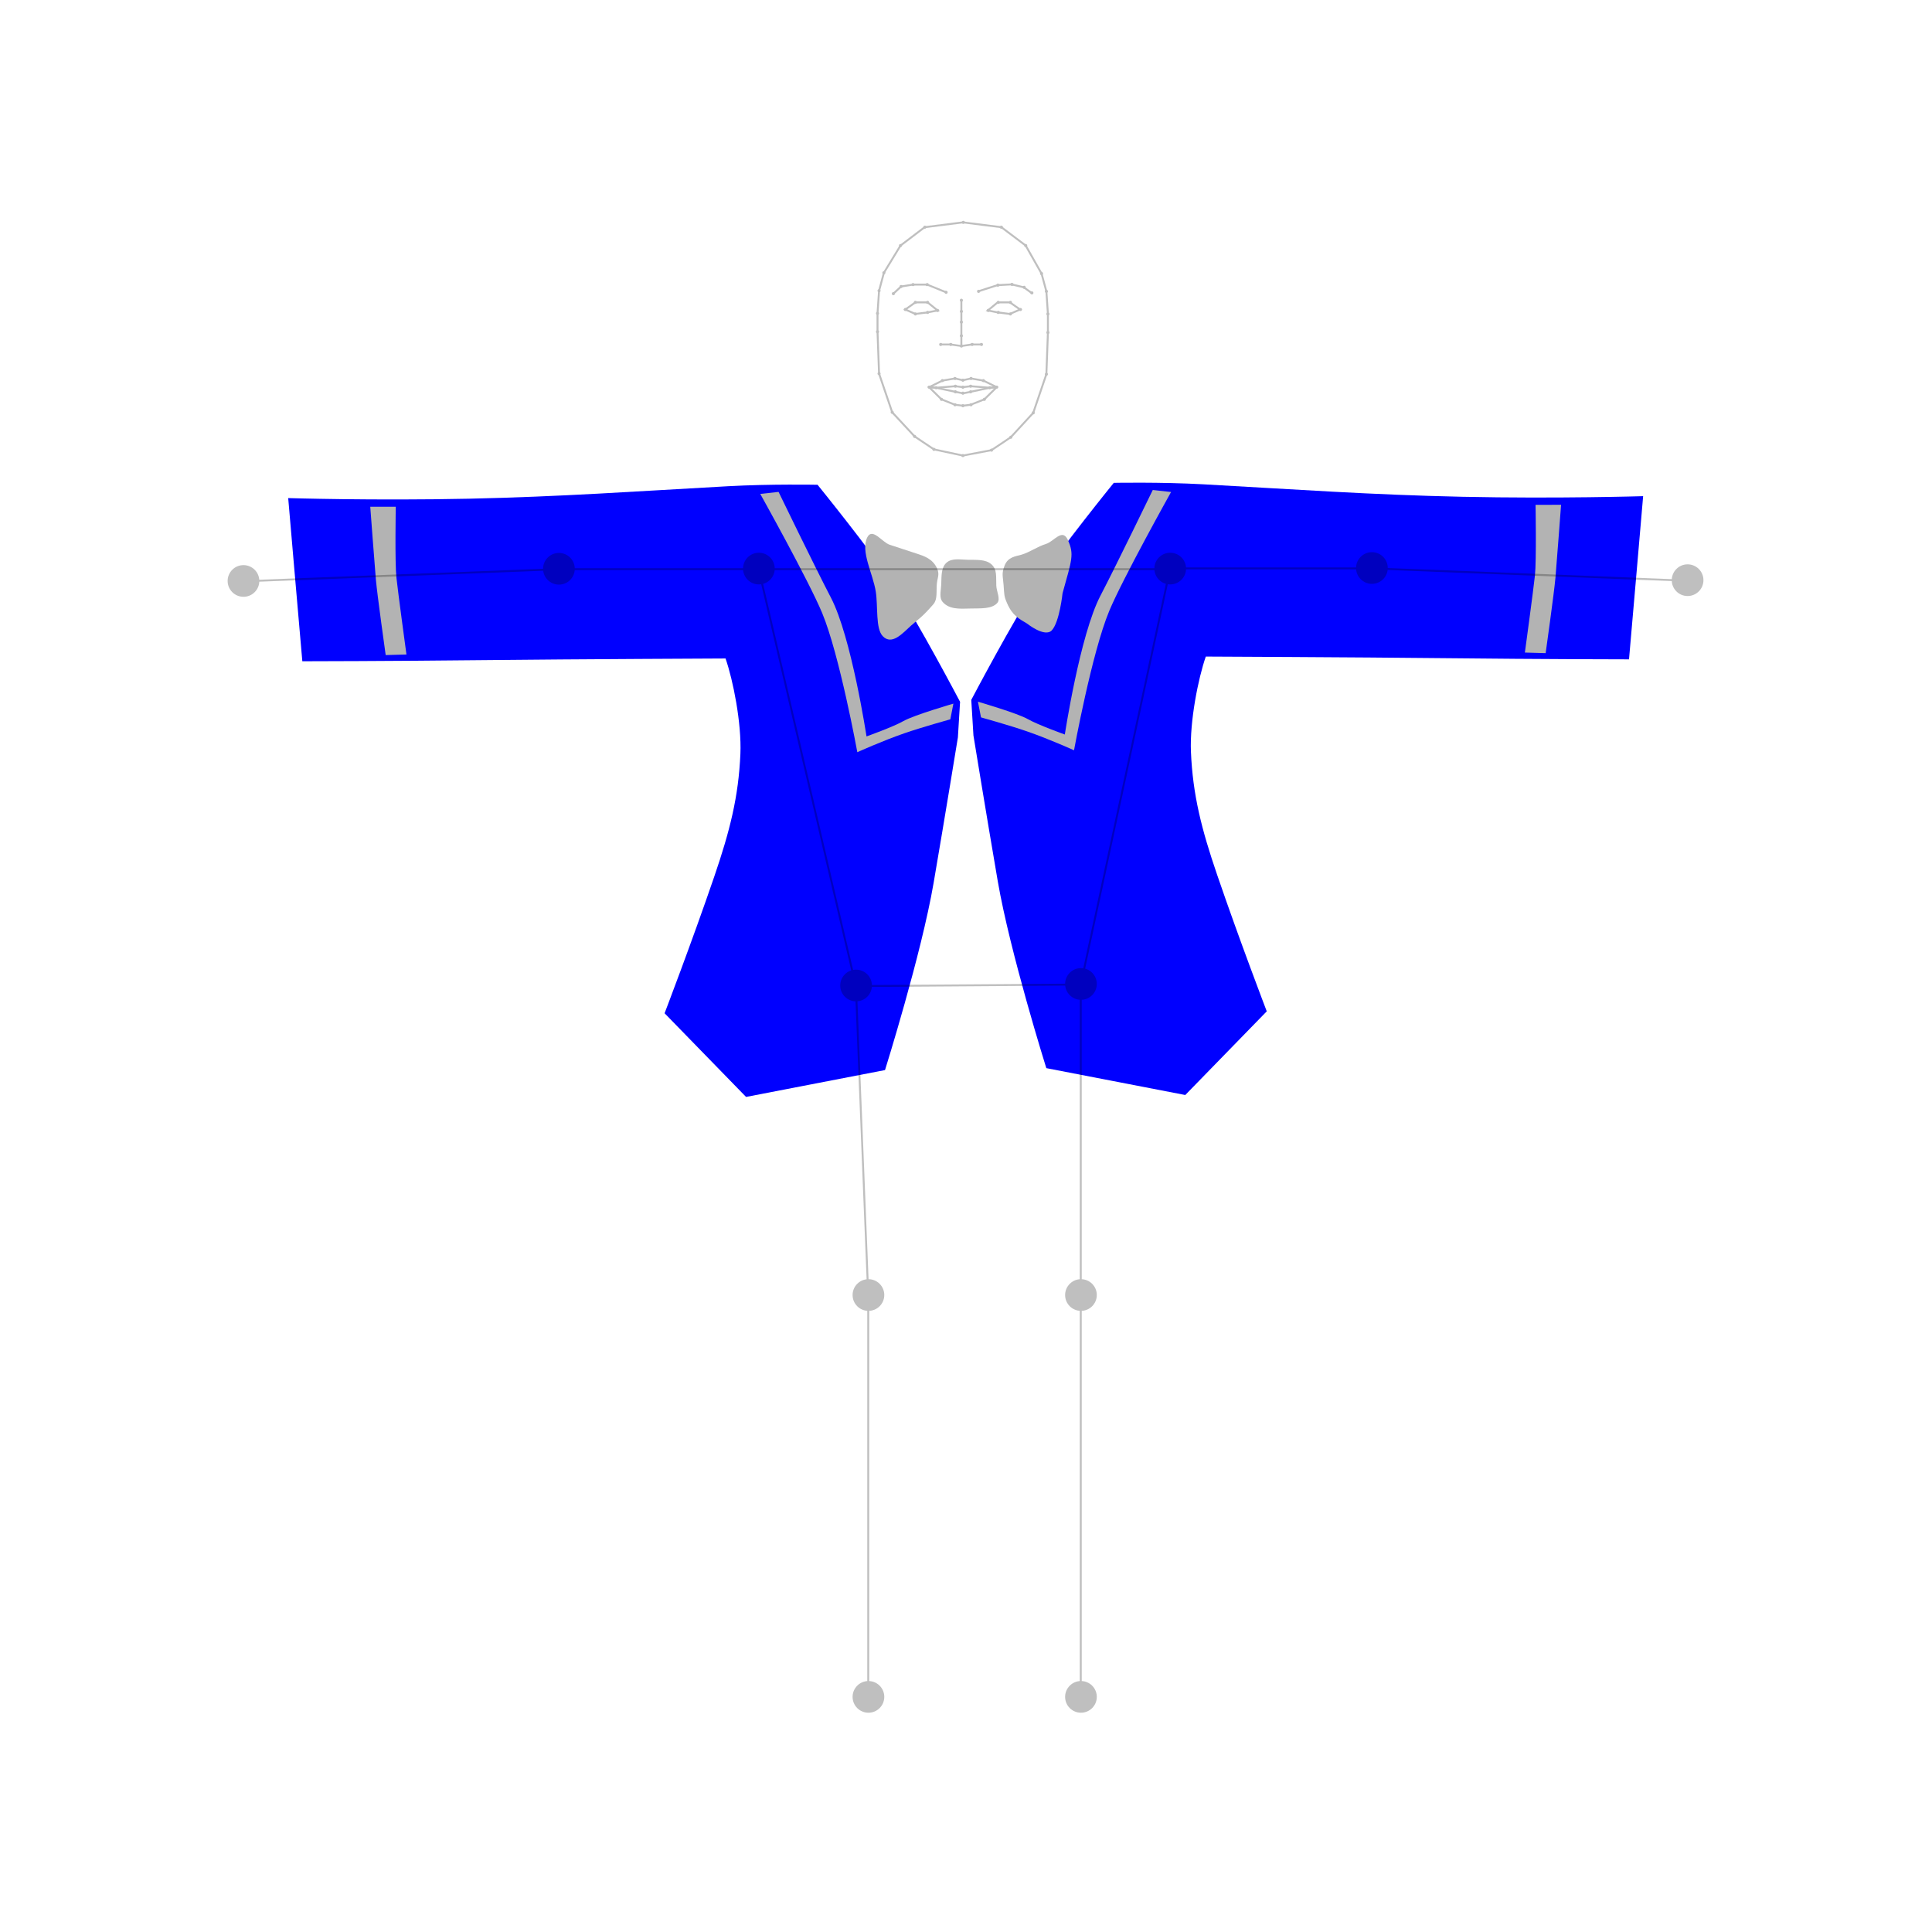 <?xml version="1.0" encoding="UTF-8" standalone="no"?>
<!-- Generator: Adobe Illustrator 24.0.1, SVG Export Plug-In . SVG Version: 6.00 Build 0)  -->

<svg
   version="1.1"
   id="Layer_1"
   x="0px"
   y="0px"
   width="1000px"
   height="1000px"
   viewBox="0 0 1000 1000"
   style="enable-background:new 0 0 1000 1000;"
   xml:space="preserve"
   sodipodi:docname="dress_2.9507f4ce.svg"
   inkscape:version="1.2.1 (9c6d41e410, 2022-07-14)"
   xmlns:inkscape="http://www.inkscape.org/namespaces/inkscape"
   xmlns:sodipodi="http://sodipodi.sourceforge.net/DTD/sodipodi-0.dtd"
   xmlns="http://www.w3.org/2000/svg"
   xmlns:svg="http://www.w3.org/2000/svg"><defs
   id="defs993" /><sodipodi:namedview
   id="namedview991"
   pagecolor="#ffffff"
   bordercolor="#000000"
   borderopacity="0.25"
   inkscape:showpageshadow="2"
   inkscape:pageopacity="0.0"
   inkscape:pagecheckerboard="0"
   inkscape:deskcolor="#d1d1d1"
   showgrid="false"
   inkscape:zoom="1.1511698"
   inkscape:cx="521.20895"
   inkscape:cy="357.89681"
   inkscape:window-width="1920"
   inkscape:window-height="1017"
   inkscape:window-x="-8"
   inkscape:window-y="-8"
   inkscape:window-maximized="1"
   inkscape:current-layer="illustration" />
<g
   id="illustration"
   style="fill:#000000">
	
	
	
	
	
	
	
	
	
	
	
	
	
	
	
	
	
	
	
	
	
	
	
	
	
	
	
	
	
	
	
<path
   style="opacity:1;fill:#0000ff"
   d="m 423.168,250.918 c 0,0 27.501,33.876 39.492,52.059 12.723,19.295 34.269,60.276 34.269,60.276 l -1.123,18.413 c 0,0 -6.59,40.5 -12.582,75.397 -6.338,36.909 -25.14,96.8 -25.14,96.8 l -71.922,13.904 -42.173,-43.308 c 0,0 13.967,-36.44 25.674,-70.636 8.115,-23.704 12.62,-41.462 13.564,-63.637 0.676,-15.887 -3.81,-38.267 -7.691,-49.356 0,0 -77.31,0.334 -123.791,0.839 -50.573,0.55 -95.263,0.6 -95.263,0.6 l -4.287,-49.346 -3.022,-35.112 c 0,0 44.411,1.364 93.537,0.315 47.312,-1.01 86.847,-3.85 134.098,-6.458 22.156,-1.223 46.359,-0.75 46.359,-0.75 z"
   id="path1150"
   sodipodi:nodetypes="csccscccsscscscssc" /><path
   style="opacity:1;fill:#b3b3b3"
   d="m 493.476,364.201 c 0,0 -20.441,5.918 -25.897,9.04 -5.191,2.97 -19.075,7.931 -19.075,7.931 0,0 -7.827,-51.554 -18.437,-71.854 -7.875,-15.068 -27.084,-54.71 -27.084,-54.71 l -9.468,1.049 c 0,0 25.049,44.829 32.031,61.623 9.012,21.679 18.203,72.057 18.203,72.057 0,0 12.752,-5.782 24.385,-9.804 9.334,-3.227 23.758,-7.22 23.758,-7.22 z"
   id="path1152"
   sodipodi:nodetypes="cscsccscscc" /><path
   style="opacity:1;fill:#b3b3b3"
   d="m 191.646,262.285 c 0,0 2.253,30.107 2.919,37.79 0.665,7.674 5.066,38.992 5.066,38.992 l 10.749,-0.307 c 0,0 -4.391,-32.249 -5.205,-39.928 -0.824,-7.78 -0.323,-36.546 -0.323,-36.546 z"
   id="path1316"
   sodipodi:nodetypes="csccscc"
   inkscape:label="path1316" /><path
   style="fill:#0000ff"
   d="m 576.489,249.924 c 0,0 -27.501,33.876 -39.492,52.059 -12.723,19.295 -34.269,60.276 -34.269,60.276 l 1.123,18.413 c 0,0 6.59,40.5 12.582,75.397 6.338,36.909 25.14,96.8 25.14,96.8 l 71.922,13.904 42.173,-43.308 c 0,0 -13.967,-36.44 -25.674,-70.636 -8.115,-23.704 -12.62,-41.462 -13.564,-63.637 -0.676,-15.887 3.81,-38.267 7.691,-49.356 0,0 77.31,0.334 123.791,0.839 50.573,0.55 95.263,0.6 95.263,0.6 l 4.287,-49.346 3.022,-35.112 c 0,0 -44.411,1.364 -93.537,0.315 -47.312,-1.01 -86.847,-3.85 -134.098,-6.458 -22.156,-1.223 -46.359,-0.75 -46.359,-0.75 z"
   id="path1150-7"
   sodipodi:nodetypes="csccscccsscscscssc" /><path
   style="fill:#b3b3b3"
   d="m 506.181,363.208 c 0,0 20.441,5.918 25.897,9.04 5.191,2.97 19.075,7.931 19.075,7.931 0,0 7.827,-51.554 18.437,-71.854 7.875,-15.068 27.084,-54.71 27.084,-54.71 l 9.468,1.049 c 0,0 -25.049,44.829 -32.031,61.623 -9.012,21.679 -18.203,72.057 -18.203,72.057 0,0 -12.752,-5.782 -24.385,-9.804 -9.334,-3.227 -23.758,-7.22 -23.758,-7.22 z"
   id="path1152-1"
   sodipodi:nodetypes="cscsccscscc" /><path
   style="fill:#b3b3b3"
   d="m 808.01,261.292 c 0,0 -2.253,30.107 -2.919,37.79 -0.665,7.674 -5.066,38.992 -5.066,38.992 l -10.749,-0.307 c 0,0 4.391,-32.249 5.205,-39.928 0.824,-7.78 0.323,-36.546 0.323,-36.546 z"
   id="path1316-0"
   sodipodi:nodetypes="csccscc"
   inkscape:label="path1316" /><path
   style="fill:#b3b3b3"
   d="m 489.936,291.226 c -2.856,2.5 -2.594,6.946 -2.754,11.279 -0.128,3.471 -1.228,6.869 0.799,9.135 3.382,3.779 8.432,3.498 14.341,3.33 5.059,-0.144 11.036,0.374 13.891,-2.896 1.748,-2.003 -0.397,-5.925 -0.527,-8.9 -0.198,-4.562 0.529,-8.365 -2.514,-11.08 -3.016,-2.691 -7.62,-2.246 -12.162,-2.349 -4.168,-0.095 -8.284,-0.962 -11.075,1.481 z"
   id="path834"
   sodipodi:nodetypes="sssssssss" /><path
   style="fill:#b3b3b3;stroke-width:1.351"
   d="m 485.05,294.279 c 1.536,3.513 -0.118,4.744 -0.232,9.234 -0.104,4.1 0.177,7.058 -1.723,9.254 -6.018,6.959 -7.729,7.621 -11.54,11.056 -4.36,3.931 -9.877,10.377 -14.63,5.468 -3.816,-3.942 -2.418,-15.388 -3.627,-23.083 -1.469,-9.353 -7.981,-20.837 -4.408,-28.058 2.626,-5.306 7.711,2.529 11.566,3.793 4.697,1.54 9.394,3.08 14.091,4.621 3.537,1.16 8.261,2.587 10.502,7.714 z"
   id="path836"
   sodipodi:nodetypes="ssssssssss" /><path
   style="fill:#b3b3b3;stroke-width:1.406"
   d="m 519.906,292.916 c -1.52,4.096 -0.842,4.944 -0.448,9.963 0.403,5.137 0.138,5.545 1.86,9.475 2.801,6.392 6.228,7.956 10.319,10.432 0,0 9.198,7.383 12.809,3.444 3.98,-4.34 5.526,-19.142 5.526,-19.142 4.818,-17.506 6.143,-20.07 2.727,-27.631 -2.837,-6.279 -7.119,0.827 -11.33,2.099 -4.189,1.265 -8.379,4.268 -12.568,5.533 -2.965,0.896 -7.122,1.046 -8.895,5.825 z"
   id="path838"
   sodipodi:nodetypes="ssssssssss" /></g>
<g
   id="skeleton_1_"
   sodipodi:insensitive="true"
   style="opacity:0.25">
	<circle
   id="rightShoulder"
   cx="392.8"
   cy="294.3"
   r="8.2" />
	<circle
   id="rightElbow"
   cx="289.3"
   cy="294.4"
   r="8.2" />
	
		<circle
   id="rightWrist"
   transform="matrix(0.995,-0.099,0.099,0.995,-29.027,13.87)"
   cx="125.9"
   cy="300.8"
   r="8.2" />
	<circle
   id="rightHip"
   cx="443.1"
   cy="510.1"
   r="8.2" />
	<circle
   id="rightKnee"
   cx="449.5"
   cy="670.3"
   r="8.2" />
	<circle
   id="rightAnkle"
   cx="449.5"
   cy="878.3"
   r="8.2" />
	<circle
   id="leftShoulder"
   cx="605.7"
   cy="294.3"
   r="8.2" />
	<circle
   id="leftElbow"
   cx="710.1"
   cy="294"
   r="8.2" />
	<circle
   id="leftWrist"
   cx="873.5"
   cy="300.3"
   r="8.2" />
	<circle
   id="leftHip"
   cx="559.5"
   cy="509.3"
   r="8.2" />
	<circle
   id="leftKnee"
   cx="559.5"
   cy="670.3"
   r="8.2" />
	<circle
   id="leftAnkle"
   cx="559.5"
   cy="878.3"
   r="8.2" />
	<polygon
   style="fill:none;stroke:#000000;stroke-miterlimit:10"
   points="443,510.4 559.4,509.6 605.6,294.6 392.7,294.6 "
   id="polygon886" />
	<polyline
   style="fill:none;stroke:#000000;stroke-miterlimit:10"
   points="391.7,294.6 289,294.6 125.7,300.9  "
   id="polyline888" />
	<polyline
   style="fill:none;stroke:#000000;stroke-miterlimit:10"
   points="607.1,294.2 710.3,294.2 873.6,300.6  "
   id="polyline890" />
	<polyline
   style="fill:none;stroke:#000000;stroke-miterlimit:10"
   points="443,510.4 449.4,670.6 449.4,878.6  "
   id="polyline892" />
	<polyline
   style="fill:none;stroke:#000000;stroke-miterlimit:10"
   points="559.4,509.6 559.4,670.6 559.4,878.6  "
   id="polyline894" />
	<circle
   id="rightEye0"
   cx="468.6"
   cy="160.2"
   r="0.8" />
	<circle
   id="rightBrow1"
   cx="466.4"
   cy="148.3"
   r="0.8" />
	<circle
   id="rightBrow4"
   cx="489.7"
   cy="151.3"
   r="0.8" />
	<circle
   id="nose1"
   cx="497.6"
   cy="161.2"
   r="0.8" />
	<circle
   id="rightBrow3"
   cx="479.9"
   cy="147.3"
   r="0.8" />
	<circle
   id="rightEye1"
   cx="473.8"
   cy="156.5"
   r="0.8" />
	<circle
   id="rightBrow0"
   cx="462.4"
   cy="152"
   r="0.8" />
	<circle
   id="rightBrow2"
   cx="472.6"
   cy="147.3"
   r="0.8" />
	<circle
   id="rightEye5"
   cx="473.8"
   cy="162.5"
   r="0.8" />
	<circle
   id="rightEye2"
   cx="480.1"
   cy="156.5"
   r="0.8" />
	<circle
   id="rightEye3"
   cx="485.3"
   cy="160.7"
   r="0.8" />
	<circle
   id="nose0"
   cx="497.6"
   cy="155.4"
   r="0.8" />
	<circle
   id="nose3"
   cx="497.6"
   cy="173.8"
   r="0.8" />
	<circle
   id="rightNose0"
   cx="486.9"
   cy="178.3"
   r="0.8" />
	<circle
   id="rightMouthCorner"
   cx="480.9"
   cy="200.4"
   r="0.8" />
	<circle
   id="rightNose1"
   cx="492.1"
   cy="178.3"
   r="0.8" />
	<circle
   id="rightUpperLipTop0"
   cx="487.8"
   cy="197"
   r="0.8" />
	<circle
   id="nose2"
   cx="497.6"
   cy="166.7"
   r="0.8" />
	<circle
   id="nose4"
   cx="497.6"
   cy="179.1"
   r="0.8" />
	<circle
   id="upperLipTopMid"
   cx="498.4"
   cy="196.8"
   r="0.8" />
	<circle
   id="rightUpperLipTop1"
   cx="494.3"
   cy="195.9"
   r="0.8" />
	<path
   id="rightMiddleLip"
   d="m 484.5,199.9 c 0.4,0 0.8,0.4 0.8,0.8 0,0.4 -0.4,0.8 -0.8,0.8 -0.4,0 -0.8,-0.4 -0.8,-0.8 0,-0.4 0.4,-0.8 0.8,-0.8 z" />
	<circle
   id="lowerLipBottomMid"
   cx="498.4"
   cy="210"
   r="0.8" />
	<circle
   id="upperLipBottomMid"
   cx="498.4"
   cy="200.4"
   r="0.8" />
	<circle
   id="lowerLipTopMid"
   cx="498.4"
   cy="203.5"
   r="0.8" />
	<circle
   id="rightUpperLipBottom1"
   cx="494.5"
   cy="199.9"
   r="0.8" />
	<circle
   id="rightLowerLipTop0"
   cx="494.5"
   cy="202.8"
   r="0.8" />
	<circle
   id="rightLowerLipBottom1"
   cx="494.3"
   cy="209.5"
   r="0.8" />
	<circle
   id="rightLowerLipBottom0"
   cx="487.3"
   cy="206.7"
   r="0.8" />
	<circle
   id="rightEye4"
   cx="480.1"
   cy="161.7"
   r="0.8" />
	<circle
   id="jawMid"
   cx="498.4"
   cy="235.8"
   r="0.8" />
	<circle
   id="rightJaw7"
   cx="483.4"
   cy="232.6"
   r="0.8" />
	<circle
   id="rightJaw6"
   cx="473.4"
   cy="225.9"
   r="0.8" />
	<circle
   id="rightJaw5"
   cx="461.8"
   cy="213.4"
   r="0.8" />
	<circle
   id="rightJaw4"
   cx="455"
   cy="193.4"
   r="0.8" />
	<circle
   id="rightJaw3"
   cx="454.2"
   cy="171.7"
   r="0.8" />
	<circle
   id="rightJaw2"
   cx="454.2"
   cy="162.2"
   r="0.8" />
	<circle
   id="rightJaw1"
   cx="455"
   cy="150.5"
   r="0.8" />
	<circle
   id="rightJaw0"
   cx="457.5"
   cy="141.2"
   r="0.8" />
	<circle
   id="topMid"
   cx="498.6"
   cy="115.1"
   r="0.8" />
	<circle
   id="leftTop0"
   cx="518.3"
   cy="117.6"
   r="0.8" />
	<circle
   id="leftTop1"
   cx="530.9"
   cy="127.1"
   r="0.8" />
	<circle
   id="leftEye0"
   cx="528.2"
   cy="160.2"
   r="0.8" />
	<circle
   id="leftBrow1"
   cx="530.1"
   cy="148.7"
   r="0.8" />
	<circle
   id="leftBrow4"
   cx="506.5"
   cy="150.8"
   r="0.8" />
	<circle
   id="leftBrow3"
   cx="516.5"
   cy="147.6"
   r="0.8" />
	<circle
   id="leftEye1"
   cx="523"
   cy="156.5"
   r="0.8" />
	<circle
   id="leftBrow0"
   cx="534.1"
   cy="151.6"
   r="0.8" />
	<circle
   id="leftBrow2"
   cx="523.8"
   cy="147.2"
   r="0.8" />
	<circle
   id="leftEye5"
   cx="523"
   cy="162.5"
   r="0.8" />
	<circle
   id="leftEye2"
   cx="516.7"
   cy="156.5"
   r="0.8" />
	<circle
   id="leftEye3"
   cx="511.5"
   cy="160.7"
   r="0.8" />
	<circle
   id="leftNose0"
   cx="508"
   cy="178.3"
   r="0.8" />
	<circle
   id="leftMouthCorner"
   cx="515.9"
   cy="200.4"
   r="0.8" />
	<circle
   id="leftNose1"
   cx="503.2"
   cy="178.3"
   r="0.8" />
	<circle
   id="leftUpperLipTop0"
   cx="509"
   cy="197"
   r="0.8" />
	<circle
   id="leftUpperLipTop1"
   cx="502.6"
   cy="195.9"
   r="0.8" />
	<path
   id="leftMiddleLip"
   d="m 512.3,199.9 c 0.4,0 0.8,0.4 0.8,0.8 0,0.4 -0.4,0.8 -0.8,0.8 -0.4,0 -0.8,-0.4 -0.8,-0.8 0,-0.4 0.4,-0.8 0.8,-0.8 z" />
	<circle
   id="leftUpperLipBottom1"
   cx="502.4"
   cy="199.9"
   r="0.8" />
	<circle
   id="leftLowerLipTop0"
   cx="502.4"
   cy="202.8"
   r="0.8" />
	<circle
   id="leftLowerLipBottom1"
   cx="502.6"
   cy="209.5"
   r="0.8" />
	<circle
   id="leftLowerLipBottom0"
   cx="509.5"
   cy="206.7"
   r="0.8" />
	<circle
   id="leftEye4"
   cx="516.7"
   cy="161.7"
   r="0.8" />
	<circle
   id="leftJaw7"
   cx="513.2"
   cy="233"
   r="0.8" />
	<circle
   id="leftJaw6"
   cx="523.2"
   cy="226.3"
   r="0.8" />
	<circle
   id="leftJaw5"
   cx="534.8"
   cy="213.7"
   r="0.8" />
	<circle
   id="leftJaw4"
   cx="541.6"
   cy="193.7"
   r="0.8" />
	<circle
   id="leftJaw3"
   cx="542.4"
   cy="172.1"
   r="0.8" />
	<circle
   id="leftJaw2"
   cx="542.4"
   cy="162.5"
   r="0.8" />
	<circle
   id="leftJaw1"
   cx="541.6"
   cy="150.8"
   r="0.8" />
	<circle
   id="leftJaw0"
   cx="539.1"
   cy="141.6"
   r="0.8" />
	<polyline
   style="fill:none;stroke:#000000;stroke-miterlimit:10"
   points="498.4,115.1 478.6,117.6 466.1,127.1 457.5,141.2    455,150.5 454.2,162.2 454.2,171.7 455,193.4 461.8,213.4 473.4,225.9 483.4,232.6 498.4,235.8 513.2,233 523.2,226.3 534.8,213.7    541.6,193.7 542.4,172.1 542.4,162.5 541.6,150.8 539.1,141.6 530.9,127.1 518.3,117.6 498.4,115.1  "
   id="polyline967" />
	<polyline
   style="fill:none;stroke:#000000;stroke-miterlimit:10"
   points="462.4,152 466.4,148.3 472.6,147.3 479.9,147.3    489.7,151.3  "
   id="polyline969" />
	<polygon
   style="fill:none;stroke:#000000;stroke-miterlimit:10"
   points="473.8,156.5 480.1,156.5 485.3,160.7 480.1,161.7 473.8,162.5 468.6,160.2 "
   id="polygon971" />
	<polyline
   style="fill:none;stroke:#000000;stroke-miterlimit:10"
   points="486.9,178.3 492.1,178.3 497.6,179.1 497.6,173.8    497.6,166.7 497.6,161.2 497.6,155.4  "
   id="polyline973" />
	<polyline
   style="fill:none;stroke:#000000;stroke-miterlimit:10"
   points="533.9,151.6 529.9,148.7 523.6,147.2 516.3,147.6    506.3,150.8  "
   id="polyline975" />
	<polygon
   style="fill:none;stroke:#000000;stroke-miterlimit:10"
   points="522.7,156.5 516.4,156.5 511.3,160.7 516.4,161.7 522.7,162.5 528,160.2 "
   id="polygon977" />
	<polyline
   style="fill:none;stroke:#000000;stroke-miterlimit:10"
   points="508,178.3 503,178.3 497.6,179.1  "
   id="polyline979" />
	<polygon
   style="fill:none;stroke:#000000;stroke-miterlimit:10"
   points="487.8,197 494.3,195.9 498.4,196.8 502.6,195.9 509,197 515.9,200.4 509.5,206.7 502.4,209.5 498.4,210 494.3,209.5 487.3,206.7 480.9,200.4 "
   id="polygon981" />
	<polyline
   style="fill:none;stroke:#000000;stroke-miterlimit:10"
   points="480.9,200.4 484.5,200.7 494.5,199.9 498.4,200.4    502.4,199.9 512.3,200.7 515.9,200.4  "
   id="polyline983" />
	<polyline
   style="fill:none;stroke:#000000;stroke-miterlimit:10"
   points="480.9,200.4 484.5,200.7 494.5,202.8 498.4,203.6    502.4,202.8 512.3,200.7 515.9,200.4  "
   id="polyline985" />
	<circle
   id="rightTop0"
   cx="478.7"
   cy="117.6"
   r="0.8" />
	<circle
   id="rightTop1"
   cx="466.1"
   cy="127.1"
   r="0.8" />
</g>
</svg>
